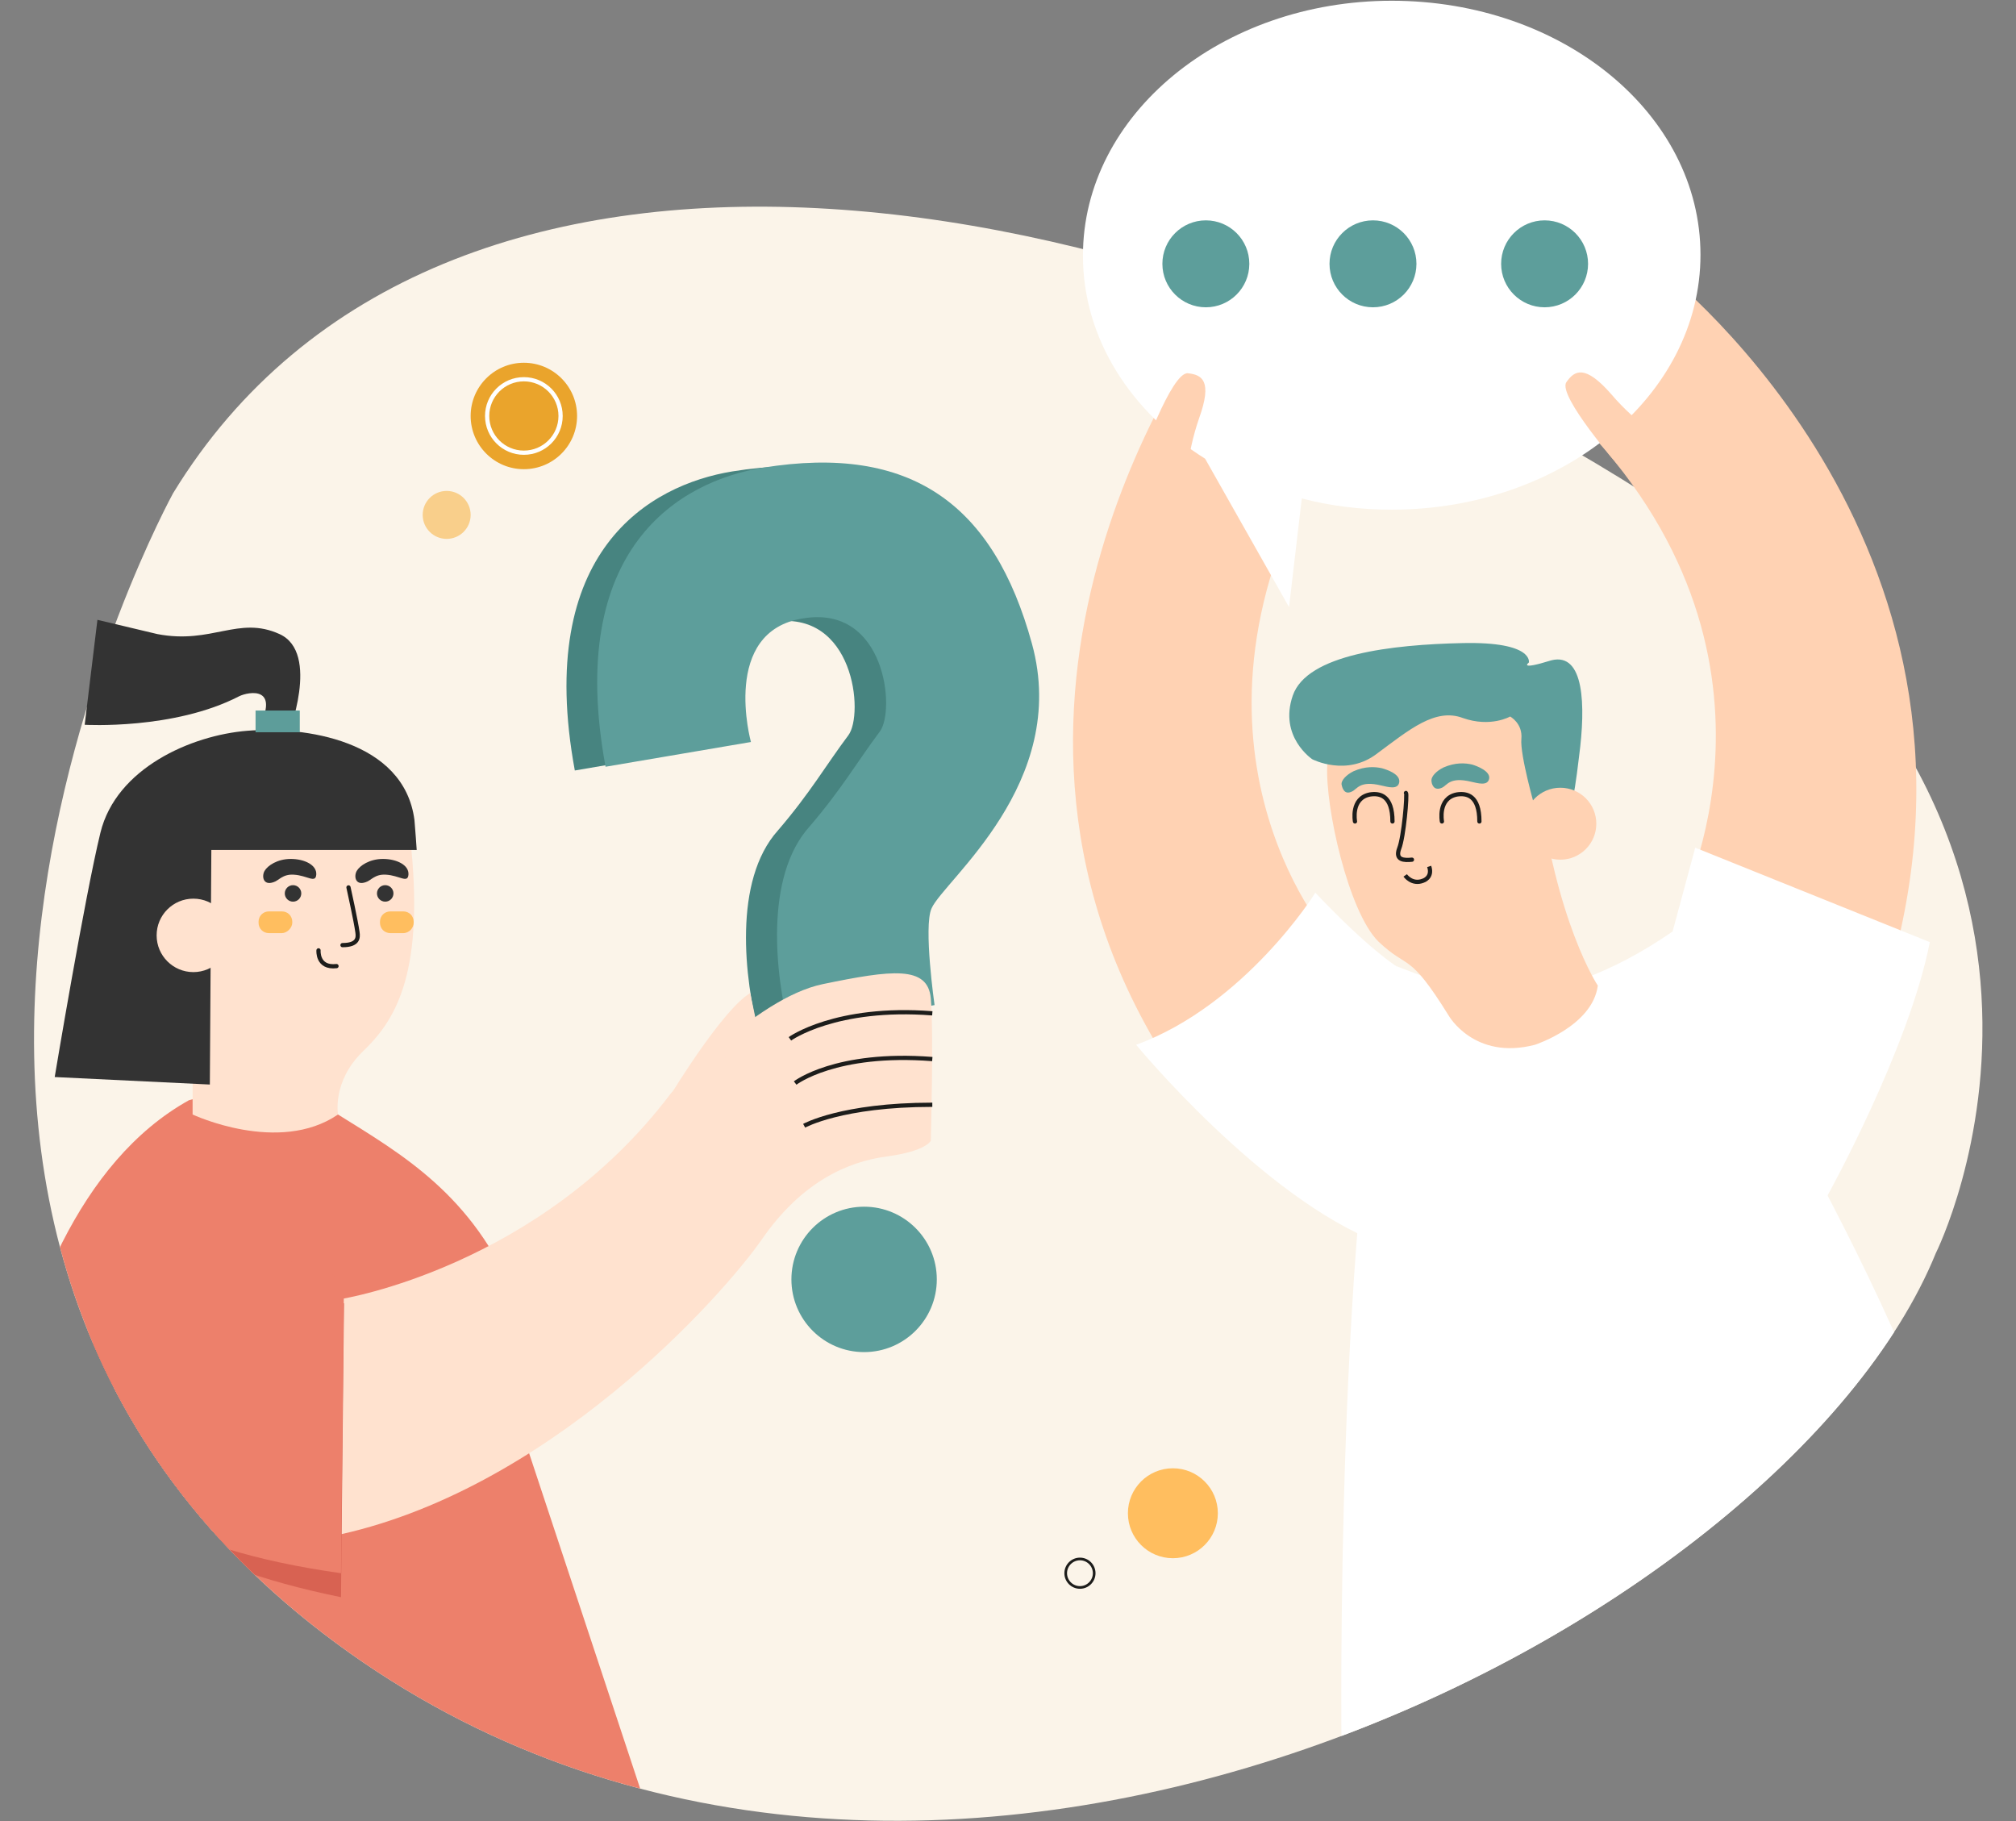 <?xml version="1.0" encoding="utf-8"?>
<!-- Generator: Adobe Illustrator 24.1.2, SVG Export Plug-In . SVG Version: 6.00 Build 0)  -->
<svg version="1.1" xmlns="http://www.w3.org/2000/svg" xmlns:xlink="http://www.w3.org/1999/xlink" x="0px" y="0px"
	 viewBox="0 0 269 243" style="enable-background:new 0 0 269 243;" xml:space="preserve">
<rect x="0" y="0" width="269" height="243" fill="#808080" stroke="none"/>
<style type="text/css">
	.st0{fill:#FBF4E9;}
	.st1{clip-path:url(#SVGID_2_);}
	.st2{fill:#478480;}
	.st3{fill:#5D9E9B;}
	.st4{fill:#ED806B;}
	.st5{fill:#FFE2CF;}
	.st6{fill:none;stroke:#1D1D1B;stroke-width:0.355;stroke-linejoin:round;stroke-miterlimit:10;}
	.st7{fill:#FFFFFF;}
	.st8{fill:#FFD2B3;}
	.st9{fill:#333333;}
	.st10{fill:none;stroke:#1D1D1B;stroke-width:0.565;stroke-linecap:round;stroke-miterlimit:10;}
	.st11{fill:none;stroke:#1D1D1B;stroke-width:0.565;stroke-miterlimit:10;}
	.st12{fill:#F9CF8B;}
	.st13{fill:#EAA42C;}
	.st14{fill:none;stroke:#FFFFFF;stroke-width:0.565;stroke-linecap:round;stroke-miterlimit:10;}
	.st15{fill:#FFBE5F;}
	.st16{fill:#5D9D9A;}
	.st17{fill:#D86252;}
</style>
<g id="_x31__Que_es_CF">
	<g>
		<path class="st0" d="M23.1,65.8c0,0-54.6,99.2,23.5,154.7s191.4-3.4,211.7-53.3c0,0,29.2-58.1-38.9-101.4S58.6,7.7,23.1,65.8z"/>
		<g>
			<defs>
				<path id="SVGID_1_" d="M23.1,65.8c0,0-54.6,99.2,23.5,154.7s191.4-3.4,211.7-53.3c0,0,29.2-58.1-38.9-101.4S58.6,7.7,23.1,65.8z
					"/>
			</defs>
			<clipPath id="SVGID_2_">
				<use xlink:href="#SVGID_1_"  style="overflow:visible;"/>
			</clipPath>
			<g class="st1">
				<path class="st2" d="M101.3,138.2l19.3-3.6c0,0-1.5-10.5-0.4-12.9c1.6-3.7,18.5-16.7,13.4-35.3c-5.2-18.6-16.1-26.7-35.9-23.5
					c-11,1.8-26.4,10.6-21,39.9L96,99.5c0,0-4.1-14.8,7-16.5c11-1.8,12.3,12.3,10.2,15.1c-3,4-5.1,7.7-9.4,12.7
					C97.8,117.5,99.3,130.5,101.3,138.2z"/>
				<path class="st3" d="M105.4,137.7l19.3-3.6c0,0-1.5-10.5-0.4-12.9c1.6-3.7,18.5-16.7,13.4-35.3s-16.1-26.7-35.9-23.5
					c-11,1.8-26.4,10.6-21,39.9l19.4-3.3c0,0-4.1-14.8,7-16.5c11-1.8,12.3,12.3,10.2,15.1c-3,4-5.1,7.7-9.4,12.7
					C102,117,103.4,130,105.4,137.7z"/>
				<path class="st4" d="M-3.3,223.5c0,0-0.9-60.3,28.5-76.7c0,0,11.4-3.4,19.9,1.9s18,10.7,23.6,24.4l-2.6,7.2l20.3,61.3
					L-3.3,223.5z"/>
				<path class="st5" d="M44.1,205c29-5.8,52.4-32.2,57.6-39.7s11.3-10.3,16.6-11c5.3-0.7,5.9-2.1,5.9-2.1s0.4-14.6,0-19
					c-0.4-4.4-5.2-3.8-14.4-1.9s-20.3,14.6-20.3,14.6c-17.5,23.2-43.9,27.4-43.9,27.4s-11,1-20,1.7s-10.7,9.4-11,13.8
					C14.2,197.2,19.7,207.9,44.1,205z"/>
				<circle class="st6" cx="144.1" cy="209.9" r="1.9"/>
				<path class="st7" d="M179,233.1c0,0-0.9-74.6,7.3-104.2l8.4,3.2c0,0,11.3,4.1,28.6-7.9c0,0,29.9,45.3,39.4,80.6
					C262.7,204.9,229.1,230.9,179,233.1z"/>
				<circle class="st3" cx="115.3" cy="170.7" r="9.7"/>
				<path class="st8" d="M193.3,135.5c0,0,3.4,6,11.5,3.9c0,0,7.7-2.5,8.4-7.9c0,0-5.7-8.5-8-27.7c0,0,0.3-14.5-11-11.2
					s-16.8,4-17.1,9.5c-0.3,5.5,2.8,19.5,6.8,23.5C188,129.5,187.9,126.8,193.3,135.5z"/>
				<path class="st3" d="M204,88.4c0,0,0.7-2.8-8.8-2.6c-9.5,0.2-20.8,1.5-22.7,7c-1.9,5.5,2.6,8.5,2.6,8.5s4.6,2.4,8.7-0.8
					c4.2-3.1,7.7-6.1,11.4-4.7c3.7,1.3,6.3-0.2,6.3-0.2s1.7,0.9,1.5,3s1.8,9.1,1.8,9.1l4.6,0.4c0,0,0.5-0.3,1.3-7.2
					c0.9-6.8,0.7-13.9-3.7-12.8C202.5,89.5,204,88.4,204,88.4z"/>
				<path class="st5" d="M25.7,148.7c0,0,11.5,5.4,19.4,0c0,0-0.8-4.4,3.3-8.4c4.2-4,8.1-10,6.5-26.9H25.7V148.7z"/>
				<circle class="st5" cx="24.5" cy="124" r="4.8"/>
				<path class="st9" d="M28,144.7l-20.7-1c0,0,4-24,6.1-32.6S25.5,98.1,33,97.5c7.5-0.6,20.9,1.2,22.3,11.9c0.1,1,0.3,4,0.3,4H28.2
					L28,144.7z"/>
				<path class="st10" d="M180.8,109.6c0,0-0.6-3.1,2-3.6c1.3-0.2,3,0.1,3,3.6"/>
				<path class="st10" d="M192.4,109.6c0,0-0.6-3.1,2-3.6c1.3-0.2,3,0.1,3,3.6"/>
				<circle class="st8" cx="208.2" cy="109.9" r="4.8"/>
				<circle class="st5" cx="25.8" cy="124.8" r="4.9"/>
				<circle class="st9" cx="39.1" cy="119.2" r="1.1"/>
				<circle class="st9" cx="51.4" cy="119.2" r="1.1"/>
				<path class="st11" d="M105.4,138.6c0,0,6.1-4.4,19-3.4"/>
				<path class="st11" d="M106.1,144.5c0,0,5.4-4.2,18.3-3.2"/>
				<path class="st11" d="M107.3,150.2c0,0,5-2.8,17.1-2.8"/>
				<path class="st9" d="M36.5,117.7c0.7-0.2,1.2-1.1,2.7-1c1.8,0.1,2.9,1.2,3,0c0.1-1.3-1.6-2.1-3.4-2.1s-3.1,0.9-3.5,1.6
					S35.1,118.2,36.5,117.7z"/>
				<path class="st9" d="M48.8,117.7c0.7-0.2,1.2-1.1,2.7-1c1.8,0.1,2.9,1.2,3,0c0.1-1.3-1.6-2.1-3.4-2.1s-3.1,0.9-3.5,1.6
					S47.4,118.2,48.8,117.7z"/>
				<circle class="st12" cx="59.6" cy="68.7" r="3.2"/>
				<circle class="st13" cx="69.9" cy="55.5" r="7.1"/>
				<circle class="st14" cx="69.9" cy="55.5" r="4.9"/>
				<circle class="st15" cx="156.5" cy="201.9" r="6"/>
				<path class="st15" d="M37.6,124.5h-1.7c-0.8,0-1.4-0.6-1.4-1.4v-0.1c0-0.8,0.6-1.4,1.4-1.4h1.7c0.8,0,1.4,0.6,1.4,1.4v0.1
					C39,123.8,38.3,124.5,37.6,124.5z"/>
				<path class="st15" d="M53.8,124.5h-1.7c-0.8,0-1.4-0.6-1.4-1.4v-0.1c0-0.8,0.6-1.4,1.4-1.4h1.7c0.8,0,1.4,0.6,1.4,1.4v0.1
					C55.2,123.8,54.6,124.5,53.8,124.5z"/>
				<path class="st16" d="M192.4,105.1c0.7-0.3,1-1.5,3.9-0.8c0.9,0.2,2.2,0.6,2.4-0.4s-1.6-1.7-2.3-1.9c-0.9-0.2-2.2-0.3-3.8,0.4
					c-1,0.5-1.6,1.2-1.6,1.7S191.3,105.6,192.4,105.1z"/>
				<path class="st16" d="M180.4,105.6c0.7-0.3,1-1.5,3.9-0.8c0.9,0.2,2.2,0.6,2.4-0.4c0.2-1.1-1.6-1.7-2.3-1.9
					c-0.9-0.2-2.2-0.3-3.8,0.4c-1,0.5-1.6,1.2-1.6,1.7C179.1,105.2,179.4,106.1,180.4,105.6z"/>
				<path class="st17" d="M45.5,213.1l0.4-39.2c0,0-23.1-9.4-30.3,0S2.3,204.3,45.5,213.1z"/>
				<path class="st4" d="M45.5,209.9l0.4-39.2c0,0-23.1-9.4-30.3,0S-1.3,203.3,45.5,209.9z"/>
				<path class="st10" d="M187.6,105.8c0.2,0.2-0.3,5.9-0.9,7.4c-0.6,1.6,0.7,1.6,1.7,1.5"/>
				<path class="st10" d="M46.5,118.4c0,0,1,4.5,1.2,6c0.1,0.7,0.1,1.7-2,1.7"/>
				<path class="st10" d="M42.5,126.8c0,0-0.2,2.4,2.4,2.1"/>
				<path class="st11" d="M187.5,116.8c0,0,0.9,1.3,2.4,0.7c0,0,1.3-0.4,0.8-1.9"/>
			</g>
		</g>
		<path class="st9" d="M38.4,98.2c0,0,4.4-11.1-1.1-13.6c-5.5-2.5-9,1.4-16.3,0l-8-1.9l-1.7,14c0,0,11.9,0.7,20.6-3.8
			c1.2-0.6,6-1.6,2.1,5.2L38.4,98.2z"/>
		<rect x="34.1" y="94.8" class="st16" width="5.9" height="2.9"/>
		<path class="st8" d="M177.2,124.8c0,0-22.8-26.2-0.2-64.8l-15.5-17c0,0-36.8,48.9-6.1,98.1"/>
		<path class="st8" d="M224.1,120.9c0,0,17.5-33.6-14-65.3l10.7-20.4c0,0,46.4,34.9,32.2,91.5"/>
		<path class="st7" d="M185.7,0.1c-22.7,0-41.2,15.2-41.2,34c0,11.1,6.4,20.9,16.3,27.1l0,0L172,81l1.7-14.5c3.8,1,7.8,1.5,12,1.5
			c22.7,0,41.2-15.2,41.2-34S208.5,0.1,185.7,0.1z"/>
		<circle class="st3" cx="160.9" cy="35.2" r="5.8"/>
		<circle class="st3" cx="183.2" cy="35.2" r="5.8"/>
		<circle class="st3" cx="206.1" cy="35.2" r="5.8"/>
		<path class="st8" d="M222.2,58.8c0,0-3.8-2.2-7.2-6.2c-3.5-4-4.9-3.2-6-1.6c-1.2,1.8,7.1,11.3,7.1,11.3"/>
		<path class="st8" d="M158.2,65.1c0,0,0.1-4.4,1.8-9.3c1.8-5,0.4-5.8-1.5-6c-2.2-0.2-6.4,11.7-6.4,11.7"/>
		<path class="st7" d="M151.6,139.4c0,0,16.8,20.4,32.4,26.4l2.3-36.9c0,0-3.6-2.2-10.8-9.8C175.5,119.2,166.1,134.1,151.6,139.4z"
			/>
		<path class="st7" d="M243.8,159.6c0,0,10.9-19.6,13.7-33.9l-31.3-12.6l-3,11.1L243.8,159.6z"/>
		<path class="st5" d="M89.6,145.9c0,0,6.8-11.2,10.5-13.4l1.2,5.7L89.6,145.9z"/>
	</g>
</g>
<g id="_x32__Adopciones">
</g>
<g id="_x33__Cuenta_de_usuario">
</g>
<g id="_x34__Pagos">
</g>
<g id="_x35__Productos_y_cosechas">
</g>
<g id="_x36__Pedidos">
</g>
<g id="_x37__Sobre_los_farmers">
</g>
<g id="Principal">
</g>
</svg>

